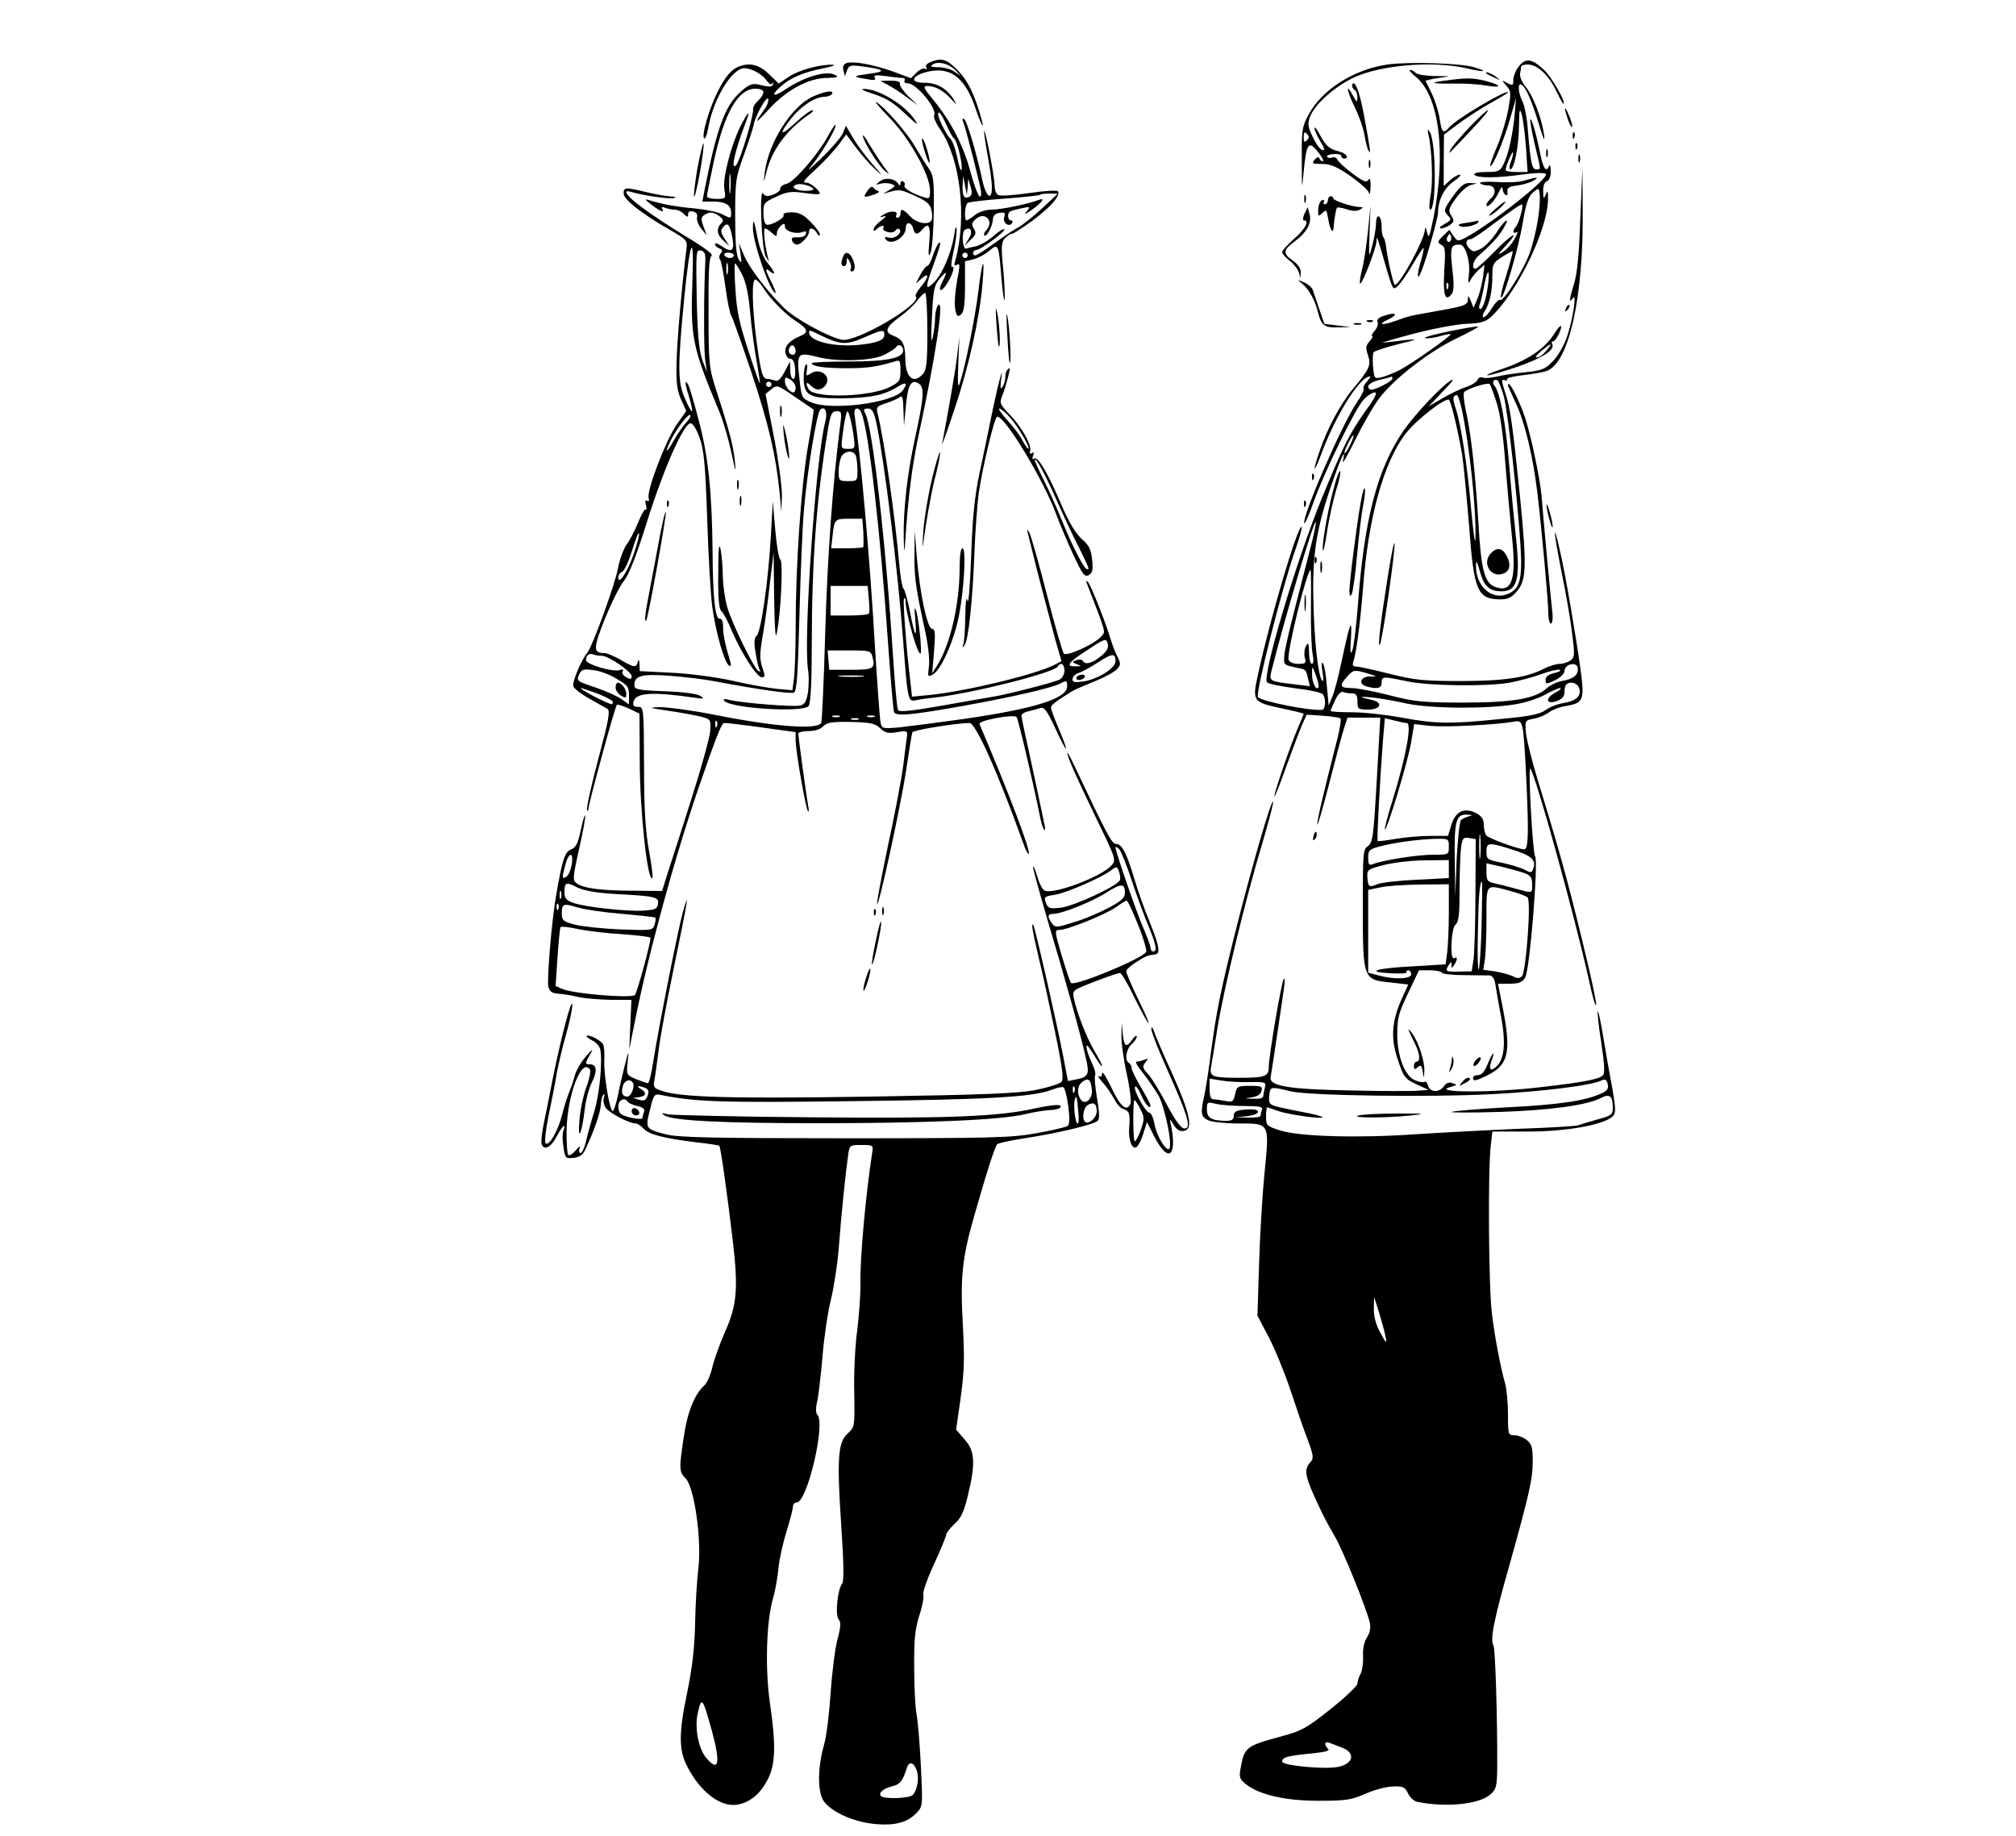 <?xml version="1.0" standalone="no"?>
<!DOCTYPE svg PUBLIC "-//W3C//DTD SVG 20010904//EN"
 "http://www.w3.org/TR/2001/REC-SVG-20010904/DTD/svg10.dtd">
<svg version="1.0" xmlns="http://www.w3.org/2000/svg"
 width="750pt" height="683pt" viewBox="0 0 750 683"
 preserveAspectRatio="xMidYMid meet">

<g transform="translate(0,683) scale(0.1,-0.1)"
fill="#000000" stroke="none">
<path d="M3462 6599 c-14 -5 -20 -13 -16 -20 4 -8 3 -9 -4 -5 -6 4 -21 -3 -32
-14 l-21 -21 -67 25 c-73 26 -149 40 -174 31 -10 -4 -14 -14 -10 -27 l5 -22 8
22 c7 19 13 21 56 15 84 -11 93 -19 29 -27 -65 -9 -67 -11 -13 -20 30 -6 37
-4 31 5 -5 9 4 11 41 6 26 -4 54 -7 62 -7 8 0 11 -4 8 -10 -3 -5 2 -10 12 -10
33 0 112 -97 98 -120 -3 -5 7 -29 23 -52 75 -109 100 -327 56 -487 -6 -18 -4
-22 6 -16 10 6 11 0 6 -30 -14 -71 -17 -119 -11 -143 5 -19 8 -22 20 -12 11 9
15 36 15 105 l0 93 30 7 c17 4 44 18 59 31 36 30 36 29 47 -106 5 -52 9 -86
11 -75 2 11 0 63 -5 115 -8 79 -7 98 6 113 8 9 20 17 26 17 6 0 41 23 78 50
67 50 104 92 94 108 -3 5 -50 2 -105 -6 -56 -8 -108 -12 -116 -8 -9 3 -15 18
-15 38 -1 36 -37 222 -39 198 0 -8 6 -50 14 -93 8 -43 15 -94 15 -114 0 -55
-23 -35 -37 33 -22 101 -56 214 -66 221 -7 4 -8 -1 -3 -13 11 -28 66 -244 66
-260 0 -38 -17 -5 -39 74 -26 99 -72 188 -137 268 -39 47 -42 54 -23 54 28 0
59 -17 88 -49 23 -25 23 -26 9 -1 -25 40 -62 62 -107 62 -66 -1 -47 32 25 44
77 12 128 -33 164 -142 12 -36 24 -63 26 -61 2 2 -8 39 -23 83 -20 56 -40 91
-69 121 -41 43 -60 49 -102 32z m93 -31 l20 -21 -25 17 c-13 9 -40 16 -60 16
-27 0 -31 3 -20 10 20 14 61 3 85 -22z m-34 -203 c11 -24 23 -47 28 -50 12 -7
34 -101 28 -117 -2 -7 -10 14 -16 47 -7 33 -19 65 -27 71 -12 10 -44 74 -44
89 0 17 14 -1 31 -40z m79 -230 l2 30 9 -30 c6 -20 5 -31 -3 -36 -20 -12 -28
0 -27 39 l2 37 7 -35 7 -35 3 30z m277 -80 c-32 -30 -72 -62 -89 -71 -16 -8
-57 -36 -90 -60 -33 -24 -64 -44 -69 -44 -14 0 -11 20 4 20 16 1 110 70 103
77 -3 3 -21 -8 -41 -26 -19 -17 -48 -33 -63 -37 -15 -3 -32 -7 -38 -9 -13 -4
-18 62 -4 70 22 14 31 -7 14 -33 l-16 -27 23 23 c20 18 22 25 12 41 -10 16 -8
22 7 36 35 31 71 -10 38 -43 -6 -6 -9 -14 -6 -18 8 -8 31 35 32 61 1 13 9 21
24 23 20 3 23 0 18 -16 -7 -21 18 -39 29 -22 4 6 1 10 -4 10 -12 0 -15 27 -3
33 4 3 23 8 42 12 33 7 34 7 20 -11 -12 -14 -8 -13 17 4 40 28 54 49 27 38
-39 -15 -140 -36 -175 -36 -21 0 -47 -8 -62 -20 -14 -11 -28 -20 -31 -20 -10
0 -7 58 4 65 6 4 67 11 137 16 70 5 129 12 132 14 2 3 18 5 35 5 l31 -1 -58
-54z m-277 -175 c0 -5 -4 -10 -10 -10 -5 0 -10 5 -10 10 0 6 5 10 10 10 6 0
10 -4 10 -10z"/>
<path d="M5651 6584 c-12 -15 -21 -37 -21 -51 0 -21 -2 -23 -22 -12 -23 12
-23 12 -4 -10 18 -20 18 -26 7 -89 -7 -37 -25 -98 -41 -136 -17 -39 -28 -71
-26 -73 8 -8 51 95 73 172 l23 80 -5 -60 c-7 -77 -24 -152 -42 -187 -12 -25
-19 -28 -64 -28 -31 0 -48 -4 -44 -10 8 -13 84 -13 181 1 42 6 80 7 85 2 14
-15 -204 -187 -302 -239 -25 -12 -28 -12 -42 9 l-15 22 -24 -23 c-21 -21 -21
-24 -6 -33 15 -8 16 -21 11 -98 -5 -89 3 -115 27 -86 9 11 10 35 3 94 -9 81
-6 91 28 91 20 0 39 -59 34 -107 -4 -33 -3 -42 4 -28 5 11 19 29 31 40 l23 20
-6 -47 c-4 -26 -13 -62 -21 -80 l-14 -33 -10 25 c-10 22 -11 23 -11 4 -1 -18
-13 -23 -103 -39 -124 -22 -113 -20 -167 -39 -49 -18 -69 -14 -27 5 38 18 32
29 -9 16 -25 -7 -34 -15 -30 -25 3 -8 -2 -23 -11 -33 -10 -11 -13 -19 -9 -19
4 0 0 -9 -10 -20 -14 -16 -15 -24 -6 -51 13 -37 6 -52 -54 -124 -46 -54 -97
-148 -126 -234 -29 -84 -21 -85 10 -1 49 130 132 266 171 278 11 4 10 -1 -4
-17 -11 -11 -16 -24 -13 -27 3 -4 -8 -27 -25 -51 -56 -82 -209 -435 -195 -450
2 -2 17 31 32 74 40 114 159 358 189 387 14 15 32 26 41 26 10 0 0 -22 -35
-69 -62 -88 -82 -129 -163 -326 -96 -235 -224 -667 -203 -684 7 -6 54 -15 106
-22 52 -6 98 -16 102 -23 12 -18 9 -56 -4 -57 -47 -4 -222 31 -238 47 -11 11
88 400 135 537 19 53 31 97 27 97 -16 0 -117 -343 -161 -545 -23 -105 -22
-107 89 -131 44 -9 80 -18 80 -20 0 -1 -9 -24 -21 -51 -28 -66 -89 -242 -88
-256 0 -7 20 42 43 108 24 66 51 137 60 158 l17 38 60 -4 c33 -2 62 -7 66 -10
3 -3 -2 -34 -10 -69 -59 -231 -77 -310 -76 -325 0 -10 20 59 44 152 24 94 49
187 56 208 l12 37 61 0 61 0 -13 -232 c-12 -210 -15 -233 -33 -246 -18 -12
-19 -26 -19 -210 0 -291 -1 -287 109 -298 l60 -7 -25 -55 c-37 -84 -41 -146
-13 -227 21 -63 26 -69 68 -89 l46 -21 -40 -3 c-22 -2 -137 -2 -255 1 -222 4
-298 16 -293 48 6 35 45 298 50 334 3 22 3 37 -1 33 -8 -7 -56 -288 -56 -329
0 -34 -14 -39 -110 -39 -99 0 -110 4 -105 38 3 15 14 83 25 152 25 149 101
465 165 679 25 84 44 156 41 158 -7 8 -79 -241 -141 -487 -55 -220 -70 -295
-90 -445 -8 -66 -20 -139 -25 -163 -15 -64 -12 -78 15 -90 14 -7 65 -12 113
-12 117 0 115 4 96 -187 -8 -81 -17 -233 -20 -338 l-6 -190 42 -80 c23 -44 59
-132 80 -195 21 -63 49 -146 64 -184 23 -62 24 -72 11 -86 -27 -30 -21 -55 44
-190 12 -25 33 -63 46 -85 28 -45 122 -277 131 -323 4 -19 0 -38 -11 -55 -10
-16 -16 -42 -14 -69 1 -24 -3 -53 -9 -65 -7 -12 -12 -29 -12 -37 0 -8 -45 -51
-99 -94 -89 -71 -108 -82 -183 -102 -133 -36 -139 -40 -153 -121 -6 -31 -3
-39 21 -58 50 -39 145 -61 270 -61 100 0 120 3 171 25 31 14 77 27 102 28 40
2 47 -1 59 -25 7 -16 23 -30 35 -32 107 -22 231 -9 272 28 21 18 24 30 25 96
1 183 -7 446 -14 458 -13 21 1 94 59 297 75 269 87 322 87 389 0 50 -3 63 -22
78 -12 10 -33 18 -46 18 -23 0 -24 2 -24 78 0 42 -5 93 -10 112 -17 60 -39
172 -50 265 -12 95 -15 533 -4 623 l6 52 136 0 c140 0 278 25 311 56 15 14 14
27 -18 199 -5 28 -14 83 -21 123 -7 40 -14 71 -16 69 -2 -2 3 -54 13 -116 12
-81 14 -114 6 -122 -14 -14 -67 -25 -223 -43 -188 -23 -429 -22 -340 1 22 6
22 7 4 13 -13 5 -23 1 -32 -11 -17 -25 -52 -24 -59 1 -3 11 -9 18 -13 15 -5
-3 -20 -1 -34 5 -39 14 -68 88 -68 173 0 60 6 80 41 153 l40 84 40 0 c22 0 42
-4 45 -9 3 -5 41 -9 83 -9 43 -1 85 -1 94 -1 11 -1 19 -12 22 -33 3 -18 12
-74 22 -124 18 -98 11 -158 -20 -184 -21 -18 -27 -8 -16 24 6 14 8 26 6 26 -3
0 -12 -18 -21 -40 -11 -27 -22 -40 -35 -40 -10 0 -19 -4 -19 -10 0 -15 12 -12
61 13 71 38 81 87 50 245 l-18 92 43 0 c34 0 47 5 58 23 17 26 50 435 37 451
-9 11 -27 335 -18 326 19 -19 166 -551 219 -790 12 -58 24 -98 26 -89 2 9 -22
119 -53 245 -54 221 -83 327 -165 594 -21 69 -40 146 -43 172 -4 47 -4 48 29
54 19 3 44 14 57 24 12 9 40 20 61 23 66 11 71 21 57 129 -18 131 -57 360 -77
446 -28 126 -25 73 6 -79 16 -79 34 -182 39 -229 10 -76 9 -86 -6 -97 -9 -7
-27 -13 -40 -13 -13 0 -40 -8 -61 -19 -65 -33 -150 -45 -312 -45 -135 0 -169
4 -261 27 -59 15 -114 27 -124 27 -12 0 -15 5 -10 19 12 39 25 140 36 276 19
257 76 463 157 570 38 51 152 139 163 127 8 -8 35 -123 49 -207 5 -33 16 -149
25 -257 18 -248 31 -278 118 -278 27 0 41 7 61 31 35 41 36 94 11 349 -28 274
-37 335 -55 388 -14 43 -15 52 -3 48 8 -3 12 -2 9 3 -3 4 24 11 59 15 36 4 76
11 90 16 83 32 137 278 133 607 l-1 148 -8 -190 c-4 -130 -12 -206 -23 -240
-18 -58 -20 -76 -5 -55 17 25 -1 -88 -24 -150 -11 -30 -34 -69 -52 -86 -27
-28 -41 -33 -100 -39 -39 -4 -86 -11 -106 -16 -20 -5 -44 -7 -52 -4 -8 4 -17
0 -20 -8 -3 -8 -23 -21 -43 -27 -21 -7 -61 -26 -88 -42 l-51 -30 55 58 c35 36
44 50 25 37 -41 -28 -134 -128 -174 -186 -98 -144 -146 -328 -170 -657 -6 -75
-15 -147 -20 -160 -7 -19 -9 -7 -5 45 4 82 -3 62 -35 -86 -11 -53 -26 -111
-34 -130 l-14 -34 -7 75 c-3 41 -10 78 -15 83 -5 5 -5 -10 -1 -33 4 -23 4 -38
-1 -33 -15 16 -30 147 -33 302 -4 174 12 270 74 446 33 94 48 121 36 70 -4
-16 16 17 44 75 28 57 69 129 91 158 55 73 187 175 288 223 46 22 82 42 80 44
-2 2 -51 -6 -109 -18 -58 -12 -97 -23 -88 -25 9 -2 34 1 54 7 21 6 39 9 41 8
5 -5 -146 -111 -190 -134 -23 -11 -54 -24 -68 -27 -26 -6 -27 -4 -31 40 -2 25
-1 49 2 53 3 5 43 18 90 30 74 18 78 20 31 16 -30 -4 -68 -8 -85 -10 -17 -3
30 11 104 31 74 20 166 37 203 39 55 2 73 7 94 26 99 92 215 333 212 444 0 26
-2 27 -9 10 -7 -17 -9 -15 -9 13 -1 20 5 35 14 38 9 4 15 18 14 38 0 17 -3 25
-6 19 -10 -27 -22 -11 -33 45 -15 74 -32 133 -37 128 -2 -2 5 -43 16 -91 25
-103 24 -95 6 -95 -16 0 -21 24 -31 145 -3 44 -12 92 -20 107 -16 31 -19 72
-4 63 17 -10 38 -59 65 -147 18 -59 23 -70 19 -38 -9 62 -41 145 -69 178 -13
16 -22 37 -20 48 2 10 4 22 4 27 1 4 12 7 25 7 35 0 78 -40 106 -99 13 -28 25
-49 27 -47 8 8 -46 102 -74 127 -44 41 -67 44 -92 13z m26 -301 l6 -93 -41 0
c-23 0 -42 3 -41 8 1 16 28 76 28 65 1 -6 -3 -23 -9 -37 -5 -14 -6 -26 -1 -26
14 0 31 84 32 162 1 60 2 68 10 43 5 -16 12 -72 16 -122z m44 -273 c-6 -38
-20 -94 -31 -124 -25 -66 -97 -179 -109 -172 -5 3 -18 -10 -30 -29 -11 -19
-25 -35 -31 -35 -6 0 -5 9 4 23 18 28 28 75 28 133 0 41 3 47 36 68 21 13 38
23 40 21 1 -1 -9 -39 -23 -85 -15 -45 -24 -84 -21 -87 9 -9 65 182 81 278 12
72 21 98 38 113 22 18 22 18 25 -8 2 -15 -1 -58 -7 -96z m-63 23 c-5 -21 -14
-42 -19 -47 -13 -14 -11 -28 3 -20 7 4 3 -7 -8 -26 -10 -18 -30 -40 -44 -48
-20 -13 -18 -9 9 21 61 65 27 49 -38 -18 -35 -36 -67 -65 -72 -65 -16 0 -9 30
11 48 43 37 76 72 93 102 29 48 5 34 -26 -16 -16 -24 -42 -51 -57 -59 -26 -13
-30 -13 -44 1 -16 16 -13 34 5 34 5 0 35 19 66 43 91 67 117 86 125 86 3 1 2
-16 -4 -36z m-262 -100 c-10 -10 -19 5 -10 18 6 11 8 11 12 0 2 -7 1 -15 -2
-18z m134 -198 c-6 -30 -16 -55 -22 -55 -6 0 -7 8 -3 18 4 9 12 44 18 77 7 34
13 50 15 37 2 -12 -2 -47 -8 -77z m-143 23 c-3 -8 -6 -5 -6 6 -1 11 2 17 5 13
3 -3 4 -12 1 -19z m-207 -337 c0 -9 -61 -41 -79 -41 -6 0 -11 6 -11 13 0 7 19
18 43 24 23 5 43 11 45 12 1 0 2 -3 2 -8z m414 -64 c15 -53 51 -375 63 -563 7
-119 -3 -156 -48 -174 -60 -25 -120 30 -118 107 0 21 4 15 14 -21 15 -57 35
-76 81 -76 57 0 70 43 55 187 -6 54 -18 179 -26 278 -14 167 -34 275 -56 301
-10 12 -1 26 12 19 4 -3 15 -29 23 -58z m-25 -29 c13 -43 24 -124 31 -220 7
-84 17 -200 23 -258 20 -174 4 -227 -60 -204 -40 14 -53 62 -63 239 -12 195
-28 334 -46 414 -8 36 -11 68 -7 72 14 14 88 37 95 30 3 -3 15 -36 27 -73z
m-131 -20 c29 -136 54 -369 51 -482 -1 -28 -7 16 -15 99 -14 165 -39 330 -59
387 -12 35 -10 48 5 48 4 0 12 -24 18 -52z m-415 -133 c-9 -19 -18 -33 -21
-31 -4 5 26 66 33 66 3 0 -3 -16 -12 -35z m-147 -380 c-13 -50 -39 -153 -59
-230 -20 -77 -38 -155 -39 -174 -3 -33 -1 -35 36 -43 47 -10 43 -6 52 -42 l7
-29 -59 7 c-92 11 -93 12 -84 49 44 178 158 563 165 555 2 -2 -6 -44 -19 -93z
m1 -222 c-1 -76 2 -155 6 -175 5 -25 4 -38 -3 -38 -5 0 -10 19 -10 43 -1 34
-3 39 -11 24 -6 -10 -8 -29 -5 -43 6 -21 3 -24 -24 -24 -18 0 -33 6 -36 15 -9
21 68 335 82 335 1 0 2 -62 1 -137z m993 -232 c0 -24 -17 -37 -60 -45 -19 -3
-44 -16 -56 -27 -41 -38 -125 -53 -309 -53 -153 0 -181 3 -275 27 -58 15 -122
27 -142 27 -44 0 -47 9 -15 44 23 24 24 25 73 11 34 -10 40 -14 17 -12 -38 4
-55 -27 -19 -37 40 -11 56 -7 56 14 0 24 5 24 95 5 82 -17 294 -20 381 -5 32
6 85 20 116 31 31 12 63 19 70 17 7 -3 -2 -8 -19 -12 -22 -5 -33 -13 -33 -26
0 -16 2 -17 35 -1 19 9 34 24 35 33 0 29 50 39 50 9z m-966 -70 c-9 -10 -24
23 -23 54 0 29 1 29 15 -9 8 -22 12 -42 8 -45z m971 -2 c9 -28 -11 -47 -59
-55 -22 -3 -51 -15 -66 -26 -21 -15 -58 -23 -166 -33 -186 -19 -241 -19 -369
5 -60 11 -144 20 -187 20 -43 0 -78 2 -78 5 0 2 8 20 17 40 11 23 22 34 31 30
7 -3 22 -5 33 -5 14 0 19 -7 19 -30 0 -28 2 -30 40 -30 47 0 57 26 13 36 -50
11 -49 14 2 9 28 -3 86 -13 130 -23 93 -19 303 -20 405 -2 36 6 85 22 109 36
24 13 49 24 55 24 6 -1 -1 -8 -16 -16 -40 -21 -38 -46 2 -33 21 8 30 17 30 33
0 13 3 26 7 29 14 14 42 6 48 -14z m-642 -129 c21 0 -2 -125 -54 -293 -17 -54
-29 -100 -27 -103 7 -7 87 256 98 326 l11 66 62 -7 c56 -5 242 4 309 16 35 6
35 8 47 -231 8 -181 7 -244 -8 -244 -23 0 -136 42 -142 52 -5 7 -9 25 -9 40 0
20 -8 32 -29 43 -44 22 -77 6 -92 -45 l-12 -40 -65 0 c-36 0 -94 -5 -129 -11
-35 -6 -66 -10 -68 -8 -3 4 8 220 20 375 l7 82 36 -9 c20 -5 40 -9 45 -9z
m232 -347 c-11 -3 -24 -9 -30 -14 -5 -6 -12 -72 -16 -147 l-5 -137 -2 133 c-2
148 4 173 46 171 21 -1 22 -2 7 -6z m42 -150 c-2 -21 -4 -4 -4 37 0 41 2 58 4
38 2 -21 2 -55 0 -75z m-18 -137 c0 -110 -4 -221 -7 -245 l-7 -45 -47 -1 c-51
-1 -53 1 -38 25 9 13 10 13 10 0 0 -13 1 -13 10 0 13 20 13 33 0 25 -17 -11
-12 111 5 125 12 10 15 38 15 134 0 66 3 137 6 157 5 31 9 35 30 31 l24 -4 -1
-202z m-99 174 c0 -30 0 -30 -59 -30 -56 0 -186 -20 -223 -35 -15 -6 -18 -2
-18 24 0 27 4 31 40 41 55 15 145 27 208 29 51 1 52 1 52 -29z m233 -10 c72
-22 92 -39 82 -69 -6 -19 -9 -20 -33 -7 -15 8 -53 19 -84 26 -55 11 -58 13
-58 41 0 35 7 36 93 9z m-233 -74 l0 -33 -117 -6 c-65 -3 -131 -10 -147 -16
-34 -14 -36 -12 -39 25 -2 28 1 30 63 46 36 9 104 17 153 17 l87 1 0 -34z
m283 -15 c21 -8 27 -17 27 -41 0 -35 3 -34 -63 -16 -29 8 -64 17 -79 20 -24 5
-28 11 -28 40 l0 34 58 -13 c31 -8 69 -18 85 -24z m-161 -188 c-2 -87 -7 -163
-11 -170 -3 -7 -5 54 -3 135 2 132 7 192 15 192 2 0 1 -71 -1 -157z m-122 43
c0 -57 -3 -124 -6 -149 l-6 -45 -117 -7 c-141 -7 -186 -21 -89 -26 36 -2 64
-1 61 4 -2 4 1 7 6 7 6 0 11 -7 11 -15 0 -18 -65 -20 -122 -4 l-38 10 0 154 0
154 43 9 c23 6 90 10 150 11 l107 1 0 -104z m229 79 c30 -8 59 -19 64 -24 14
-14 -6 -278 -21 -293 -9 -9 -18 -9 -34 0 -13 6 -43 14 -67 18 l-43 6 6 37 c3
20 6 89 6 154 0 133 -5 127 89 102z m-972 -711 c59 1 64 0 59 -19 -3 -11 -6
-26 -6 -32 0 -9 -13 -12 -37 -11 -36 1 -36 1 -7 5 21 3 34 11 37 24 5 17 0 19
-43 19 -46 0 -49 -2 -55 -31 -6 -28 -10 -31 -37 -25 -17 3 -37 6 -44 6 -10 0
-14 13 -14 39 l0 38 42 -7 c23 -4 70 -7 105 -6z m1309 -43 c-61 -27 -154 -41
-351 -51 -109 -6 -202 -14 -205 -17 -3 -3 78 -3 180 0 186 6 325 25 376 52 33
17 44 7 44 -37 0 -25 -5 -29 -57 -43 -32 -9 -65 -19 -73 -22 -8 -3 -109 -9
-225 -13 -115 -5 -286 -14 -378 -20 -211 -15 -433 -9 -504 14 -50 16 -53 18
-53 51 0 19 2 35 4 35 2 0 21 -6 42 -14 42 -14 173 -32 163 -22 -3 3 -32 11
-65 17 -32 6 -76 15 -97 20 -35 9 -38 13 -35 42 3 35 4 35 78 17 68 -17 519
-23 750 -11 192 10 376 33 410 52 11 5 17 2 21 -14 4 -18 -1 -25 -25 -36z
m-1328 -46 c57 0 71 -3 67 -13 -3 -8 -5 -18 -5 -23 0 -5 -21 -8 -47 -7 l-48 1
43 4 c24 3 42 9 42 16 0 8 -15 11 -45 9 -36 -3 -45 -8 -45 -23 0 -14 -7 -19
-27 -19 -56 0 -73 10 -73 42 0 28 1 29 33 21 17 -4 65 -8 105 -8z m527 -860
c5 -26 2 -24 -19 15 -17 30 -25 60 -25 90 l1 45 19 -60 c10 -33 21 -73 24 -90z
m-163 -1527 c52 -19 44 -60 -14 -72 -52 -10 -208 5 -208 20 0 16 18 21 108 30
52 5 70 10 63 17 -17 17 -13 30 7 22 9 -4 29 -11 44 -17z"/>
<path d="M5546 4771 c-34 -37 1 -93 47 -75 23 8 29 33 14 62 -16 34 -38 38
-61 13z"/>
<path d="M4853 4585 c0 -27 2 -38 4 -22 2 15 2 37 0 50 -2 12 -4 0 -4 -28z"/>
<path d="M5055 2680 c-40 -10 106 -10 195 0 58 6 52 7 -50 7 -63 0 -128 -3
-145 -7z"/>
<path d="M5162 6590 c-125 -18 -244 -93 -294 -187 -24 -44 -26 -58 -25 -168 0
-114 0 -116 7 -44 10 106 18 118 53 74 15 -19 24 -35 18 -35 -5 0 -11 5 -13
11 -2 7 -9 5 -17 -5 -12 -14 -9 -16 27 -16 32 0 55 -10 106 -45 35 -25 67 -53
69 -63 3 -9 5 1 6 23 0 27 -2 35 -8 26 -7 -11 -19 -7 -59 23 -27 20 -52 43
-56 51 -3 8 -12 12 -20 9 -8 -3 -16 -2 -19 3 -3 4 8 9 24 10 16 1 29 -2 29 -7
0 -6 5 -10 10 -10 22 0 8 20 -17 26 -37 9 -51 21 -73 63 -11 20 -19 31 -20 24
0 -6 10 -29 22 -49 16 -26 18 -36 7 -32 -8 2 -24 24 -35 48 -18 36 -20 49 -11
74 16 45 86 109 158 145 100 49 298 66 424 37 68 -16 86 -13 28 4 -49 15 -240
21 -321 10z m-300 -282 c-9 -9 -12 -7 -12 12 0 19 3 21 12 12 9 -9 9 -15 0
-24z"/>
<path d="M2750 6583 c-29 -11 -52 -38 -80 -94 -32 -63 -62 -167 -50 -174 4 -2
10 13 14 35 16 99 78 210 126 225 23 7 74 -17 93 -46 9 -12 17 -16 20 -9 3 6
4 5 3 -2 -3 -13 -11 -13 -57 -2 -20 4 -34 -1 -62 -26 -59 -51 -89 -132 -135
-362 l-9 -48 41 0 c45 0 66 -13 66 -42 0 -22 0 -22 -36 -4 -16 8 -63 17 -104
21 -67 6 -116 15 -168 31 -13 4 -13 2 3 -11 32 -26 59 -40 50 -24 -6 9 -3 11
9 6 10 -4 26 -7 36 -7 10 0 26 -7 34 -16 14 -13 16 -13 16 -1 0 10 7 13 19 10
12 -3 17 -11 14 -22 -2 -9 5 -28 16 -42 l20 -24 -12 33 c-10 27 -9 34 3 42 21
13 33 12 56 -4 15 -12 17 -17 7 -27 -19 -19 -16 -44 9 -65 l21 -19 -18 28
c-14 22 -15 30 -5 42 17 21 26 9 35 -42 8 -48 -3 -55 -43 -27 -12 8 -22 11
-22 6 0 -6 7 -13 16 -16 12 -5 13 -10 5 -19 -6 -8 -7 -18 -2 -23 4 -5 13 -52
20 -104 7 -52 17 -100 22 -106 4 -5 37 -98 73 -205 65 -195 92 -310 106 -449
l7 -75 2 62 c0 33 -13 132 -30 219 l-31 158 22 18 c20 17 23 16 88 -29 37 -25
68 -46 69 -47 1 -1 -8 -65 -22 -142 -25 -150 -45 -436 -45 -670 0 -78 -3 -162
-6 -187 l-6 -45 -57 5 c-31 3 -105 16 -165 30 -63 14 -161 27 -228 30 l-118 6
-1 26 c-1 17 -3 20 -6 9 -6 -23 -13 -23 -64 7 -24 14 -51 25 -59 25 -44 1 -44
15 0 127 24 59 56 124 72 143 19 24 47 96 87 225 62 196 135 360 160 360 9 0
23 -23 34 -55 16 -45 21 -98 28 -301 4 -136 13 -284 19 -329 13 -93 45 -206
62 -216 8 -5 9 0 4 17 -18 60 -26 96 -26 127 0 20 -5 31 -12 30 -17 -4 -26 75
-27 247 -2 222 -16 358 -51 489 -17 66 -35 127 -40 135 -14 23 -12 3 5 -51 8
-27 12 -48 9 -48 -3 0 -15 21 -26 48 -27 58 -27 119 -3 368 22 224 38 260 31
69 -8 -210 0 -248 99 -484 15 -35 35 -104 46 -155 15 -73 18 -80 13 -33 -6 58
-18 107 -70 267 -26 81 -28 95 -28 288 -1 149 2 205 11 210 8 5 -25 30 -90 69
-56 34 -130 82 -164 108 -61 44 -81 72 -45 61 47 -14 141 -27 158 -23 13 3 9
5 -11 6 -16 1 -57 8 -90 16 -78 19 -85 19 -85 -5 0 -22 68 -76 172 -135 62
-36 66 -40 62 -69 -17 -136 -36 -349 -37 -427 -2 -73 2 -103 17 -136 l19 -42
-37 -53 c-40 -59 -110 -242 -103 -270 3 -11 1 -15 -6 -11 -6 4 -8 -2 -4 -16 3
-13 3 -20 -1 -17 -3 4 -16 -18 -28 -48 -12 -29 -31 -67 -43 -82 -11 -16 -26
-56 -32 -89 -12 -62 -94 -289 -115 -315 -25 -32 -56 -109 -51 -124 3 -8 30
-29 59 -45 29 -16 59 -34 67 -38 12 -7 6 -40 -33 -186 -26 -98 -45 -183 -42
-190 2 -7 5 -5 5 4 1 20 99 381 106 387 2 2 22 -4 44 -14 l40 -19 1 -175 c0
-184 29 -454 47 -437 3 3 -3 50 -13 104 -13 73 -18 152 -18 315 -1 216 -1 218
-23 218 -16 0 -20 5 -16 20 9 33 70 37 228 14 35 -5 37 -4 20 7 -12 8 -67 15
-132 17 -99 4 -113 7 -113 22 0 36 25 43 128 36 53 -4 131 -13 172 -21 164
-31 279 -47 293 -42 11 4 15 58 21 284 4 153 11 332 17 398 12 140 47 356 60
370 18 18 29 -9 19 -45 -35 -132 -82 -807 -64 -922 4 -20 3 -58 0 -83 -6 -35
-12 -46 -29 -50 -23 -6 -215 9 -264 21 -19 5 -25 3 -18 -4 27 -28 293 -44 313
-19 8 9 12 87 12 228 0 315 18 550 61 807 9 52 14 62 31 62 19 0 20 -4 14 -50
-27 -202 -48 -494 -56 -773 -5 -181 -12 -332 -15 -337 -16 -26 -174 -14 -399
31 -82 16 -172 28 -200 28 -46 -1 -43 -3 34 -14 47 -7 101 -17 120 -22 34 -9
35 -11 32 -54 -2 -24 -33 -136 -69 -249 -36 -113 -75 -236 -88 -275 l-22 -70
-104 1 c-120 0 -189 9 -213 27 -16 12 -16 20 9 131 15 65 24 120 22 122 -2 3
-10 -23 -17 -57 -10 -47 -18 -63 -35 -69 -23 -9 -32 -33 -55 -165 -17 -93 -36
-319 -30 -346 5 -18 13 -24 35 -26 17 -1 50 -6 75 -12 25 -6 80 -10 122 -11
l77 0 -4 -92 -4 -93 19 95 c49 250 148 614 240 882 62 180 83 234 93 238 4 1
66 -6 137 -16 l130 -18 0 -31 c0 -40 38 -256 46 -264 3 -3 4 8 0 24 -6 34 -36
251 -36 265 0 6 17 10 38 10 24 0 45 7 55 18 13 14 31 17 102 16 73 -2 90 -5
109 -23 19 -18 30 -21 63 -15 38 6 40 5 37 -17 -2 -13 -8 -62 -14 -109 -6 -47
-31 -179 -56 -294 -24 -115 -43 -214 -41 -219 5 -17 87 359 108 497 11 72 21
136 23 141 3 9 167 35 213 35 23 0 106 -186 200 -448 8 -24 17 -41 20 -39 9 9
-74 227 -183 483 -6 13 126 38 138 26 6 -6 63 -249 88 -375 4 -21 11 -41 15
-45 3 -4 4 4 1 18 -3 14 -12 59 -21 100 -8 41 -27 125 -40 187 -14 61 -25 116
-25 121 0 5 12 13 28 16 15 4 35 9 44 12 13 4 25 -13 54 -76 45 -98 55 -101
14 -4 -16 38 -30 74 -30 81 0 10 18 24 80 62 8 5 45 21 82 36 36 14 74 35 83
45 15 16 15 21 2 47 -8 15 -20 46 -26 68 -21 67 -73 199 -84 210 -7 7 -7 3 -2
-10 72 -186 69 -174 51 -194 -25 -28 -127 -74 -138 -63 -5 5 -34 105 -64 222
-30 117 -59 220 -65 229 -8 14 -9 13 -5 -4 3 -11 21 -83 40 -160 20 -77 47
-179 60 -228 l25 -87 -27 -14 c-71 -36 -327 -98 -465 -112 l-64 -6 -6 53 c-17
143 -28 300 -24 311 3 7 6 1 6 -13 1 -33 34 -159 49 -184 9 -16 10 -5 6 50 -4
39 -10 84 -15 100 -7 22 -8 15 -4 -29 7 -80 -2 -67 -20 30 -9 43 -19 81 -24
84 -4 3 -11 41 -15 85 -16 183 -57 471 -81 566 -6 24 -3 28 32 39 21 7 44 17
51 23 9 7 12 -4 13 -49 l2 -59 7 73 c7 80 20 103 48 85 22 -14 19 -52 -13
-199 -29 -131 -45 -271 -43 -374 1 -54 3 -61 5 -25 11 174 26 293 52 413 61
283 93 491 73 478 -7 -4 -12 -24 -13 -44 0 -20 -4 -55 -9 -77 -6 -27 -7 -2 -3
75 5 102 8 118 29 143 28 33 30 28 9 -13 -18 -35 -4 -40 17 -7 20 29 33 71 20
64 -5 -4 -3 19 4 51 8 31 13 71 13 87 -1 19 -5 10 -10 -24 -11 -64 -42 -137
-71 -168 -34 -36 -37 -27 -13 40 33 91 39 114 27 102 -5 -5 -15 -27 -22 -47
-6 -21 -16 -38 -21 -38 -4 0 -16 -15 -25 -32 l-17 -33 22 19 c29 26 27 4 -4
-32 -13 -16 -22 -32 -18 -35 26 -27 -224 -173 -276 -161 -56 13 -176 80 -215
119 -65 65 -130 150 -149 197 l-18 43 6 -40 c5 -35 4 -37 -7 -20 -9 14 -13 65
-13 160 0 133 2 145 33 230 18 50 34 99 36 111 6 34 49 110 54 96 2 -8 -4 -26
-15 -40 -40 -56 -34 -55 17 1 65 72 149 117 217 117 38 1 44 3 30 11 -31 18
-114 -6 -184 -53 -46 -31 -58 -25 -20 9 35 32 84 54 156 68 36 7 54 14 39 14
-48 2 -127 -20 -164 -45 l-37 -25 -36 35 c-36 35 -70 44 -111 29z m90 -96 c0
-8 -9 -22 -20 -32 -11 -10 -19 -23 -18 -29 3 -23 -48 -193 -63 -210 -22 -24
-6 49 31 147 24 61 17 60 -15 -2 -36 -73 -68 -196 -60 -237 6 -33 5 -34 -30
-34 -19 0 -35 4 -35 10 0 5 11 61 24 122 39 185 91 278 156 278 18 0 30 -5 30
-13z m-123 -369 c-2 -18 -4 -6 -4 27 0 33 2 48 4 33 2 -15 2 -42 0 -60z m-93
-258 c-6 -121 -6 -323 -1 -365 l7 -50 -17 45 c-12 34 -18 91 -21 228 -3 174
-3 184 15 180 14 -3 18 -12 17 -38z m106 20 c0 -5 -6 -10 -14 -10 -8 0 -18 5
-21 10 -3 6 3 10 14 10 12 0 21 -4 21 -10z m-23 -67 c-3 -10 -5 -2 -5 17 0 19
2 27 5 18 2 -10 2 -26 0 -35z m54 -5 c14 -28 24 -73 30 -143 5 -56 16 -137 24
-180 8 -43 13 -80 12 -81 -2 -2 -21 54 -44 124 -32 98 -43 149 -47 225 -4 53
-4 97 -1 97 2 0 14 -19 26 -42z m76 -45 c26 -43 84 -103 126 -129 43 -28 46
-41 15 -54 -41 -17 -60 -38 -56 -62 2 -13 10 -23 18 -23 10 0 16 -12 18 -37 2
-22 -1 -38 -7 -38 -6 0 -11 15 -11 33 l-1 32 -20 -38 c-14 -27 -25 -37 -35
-33 -9 3 -22 6 -29 6 -18 0 -24 20 -41 144 -16 127 -18 226 -4 226 5 0 17 -12
27 -27z m613 -165 c0 -118 -3 -145 -17 -160 -35 -39 -65 -12 -65 59 -1 53 -10
71 -45 84 -34 13 -28 32 22 68 25 18 55 46 67 62 12 16 25 29 30 29 4 0 8 -64
8 -142z m-392 -18 c69 -33 92 -34 156 -6 68 30 76 31 76 11 0 -21 -27 -31 -94
-38 -94 -9 -185 13 -186 46 0 10 1 10 48 -13z m-98 -56 c0 -14 -12 -19 -23 -8
-9 9 4 35 14 28 5 -3 9 -12 9 -20z m400 2 c0 -29 -62 -41 -203 -41 -75 0 -137
-3 -137 -6 0 -12 45 -19 130 -19 77 0 111 5 178 25 20 7 22 4 22 -34 0 -37 -3
-42 -40 -61 -72 -37 -279 -43 -301 -9 -14 23 -10 32 7 15 19 -20 38 -20 54 -1
26 32 -16 69 -53 46 -18 -12 -19 -11 -15 13 3 14 1 23 -3 20 -5 -3 -9 -24 -9
-48 0 -68 19 -78 138 -78 108 1 159 11 210 42 33 21 41 16 20 -13 -35 -46
-264 -76 -340 -44 -35 15 -36 17 -43 80 -12 106 -10 108 70 88 71 -18 201 -14
245 9 21 11 42 24 45 30 8 13 25 3 25 -14z m-400 -138 c0 -10 -4 -18 -8 -18
-14 0 -32 23 -32 42 0 16 3 16 20 6 11 -7 20 -21 20 -30z m-90 12 c0 -5 -4
-10 -10 -10 -5 0 -10 5 -10 10 0 6 5 10 10 10 6 0 10 -4 10 -10z m335 -107
c28 -74 70 -436 100 -873 9 -124 18 -231 21 -239 6 -17 63 -12 259 23 189 34
324 66 358 82 26 14 27 13 27 -10 0 -45 -121 -83 -385 -121 -93 -13 -200 -27
-237 -31 -65 -6 -67 -5 -72 17 -3 13 -12 141 -21 284 -19 331 -53 709 -76 863
-4 27 16 30 26 5z m55 -35 c29 -135 80 -545 100 -813 16 -213 18 -226 44 -221
11 3 46 8 76 11 140 16 441 92 455 115 11 18 25 10 25 -15 0 -13 -8 -28 -17
-33 -21 -11 -201 -57 -253 -65 -19 -3 -104 -18 -189 -33 -109 -19 -155 -24
-160 -16 -4 6 -12 98 -19 204 -27 424 -76 849 -103 900 -8 14 -6 18 10 18 15
0 22 -11 31 -52z m-85 -45 c7 -53 7 -53 -20 -53 -27 0 -27 1 -20 53 3 28 9 61
12 72 6 20 6 20 13 0 4 -11 11 -44 15 -72z m-623 44 c-11 -12 -32 -42 -46 -67
-28 -50 -35 -48 -10 3 23 45 65 99 72 93 3 -4 -4 -16 -16 -29z m632 -123 c3
-9 6 -33 6 -55 0 -38 -1 -39 -35 -39 -33 0 -35 2 -35 36 0 19 5 44 10 55 13
23 46 25 54 3z m28 -285 c1 -28 1 -53 -1 -55 -2 -2 -30 -4 -62 -4 l-57 0 5 43
c7 66 8 67 62 67 l49 0 4 -51z m-852 -73 c-22 -68 -59 -126 -60 -95 0 9 7 19
15 22 8 4 24 38 36 77 12 39 23 69 26 66 3 -3 -5 -34 -17 -70z m872 -173 c3
-27 3 -51 1 -55 -2 -5 -35 -8 -74 -8 l-69 0 0 55 0 55 69 0 69 0 4 -47z m869
-210 c-33 -29 -62 -38 -71 -24 -4 7 -15 9 -25 5 -18 -7 -18 -8 1 -15 18 -7 18
-8 -2 -8 -42 -2 -32 13 39 59 68 45 72 46 78 26 4 -15 -2 -27 -20 -43z m-855
-8 c11 -43 3 -47 -81 -47 l-80 0 -3 36 -3 36 80 0 c77 0 81 -1 87 -25z m-1007
5 c25 0 111 -59 111 -76 0 -12 -4 -12 -20 -4 -11 6 -17 16 -14 22 5 8 1 9 -10
5 -24 -9 -126 21 -126 37 0 18 12 27 28 21 7 -3 21 -5 31 -5z m1911 -20 c0
-26 -64 -66 -117 -75 -35 -5 -43 -4 -43 8 0 9 10 19 22 23 12 3 44 21 72 39
54 35 66 36 66 5z m-1857 -65 c42 -24 47 -31 47 -62 l0 -34 -28 20 c-16 11
-60 31 -99 44 -66 22 -69 24 -59 46 9 20 16 23 51 18 23 -2 63 -16 88 -32z
m915 8 c-21 -2 -57 -2 -80 0 -24 2 -7 4 37 4 44 0 63 -2 43 -4z m-984 -64 c31
-12 56 -26 56 -30 0 -5 -2 -9 -4 -9 -14 0 -127 59 -114 60 3 0 31 -10 62 -21z
m899 -86 c-7 -2 -19 -2 -25 0 -7 3 -2 5 12 5 14 0 19 -2 13 -5z m130 0 c-7 -2
-19 -2 -25 0 -7 3 -2 5 12 5 14 0 19 -2 13 -5z m-60 -10 c-7 -2 -19 -2 -25 0
-7 3 -2 5 12 5 14 0 19 -2 13 -5z m-526 -25 c-3 -8 -6 -5 -6 6 -1 11 2 17 5
13 3 -3 4 -12 1 -19z m-540 -515 c-4 -20 -12 -40 -19 -44 -18 -11 -18 -8 -6
39 13 52 33 57 25 5z m159 -109 c152 -8 166 -11 162 -37 -3 -19 -10 -22 -53
-25 -60 -4 -219 13 -263 29 -25 9 -32 17 -32 38 0 39 5 41 48 19 26 -12 70
-20 138 -24z m-199 -16 c-3 -7 -5 -2 -5 12 0 14 2 19 5 13 2 -7 2 -19 0 -25z
m-10 -40 c-3 -8 -6 -5 -6 6 -1 11 2 17 5 13 3 -3 4 -12 1 -19z m237 -18 c66
-6 121 -12 124 -14 2 -3 1 -14 -3 -27 -7 -21 -10 -21 -129 -17 -66 3 -142 11
-168 18 -42 11 -48 16 -48 40 0 38 5 40 58 24 26 -8 101 -19 166 -24z m4 -76
c56 -4 102 -10 102 -13 0 -23 -50 -205 -58 -213 -13 -13 -221 4 -266 21 l-29
12 7 106 c4 58 9 109 11 113 2 4 32 1 67 -7 35 -7 109 -16 166 -19z"/>
<path d="M4005 4310 c-3 -5 1 -10 9 -10 8 0 18 5 21 10 3 6 -1 10 -9 10 -8 0
-18 -4 -21 -10z"/>
<path d="M2290 4272 c0 -9 9 -23 20 -30 17 -10 20 -10 20 6 0 19 -18 42 -32
42 -4 0 -8 -8 -8 -18z"/>
<path d="M5266 6545 c88 -69 115 -284 67 -525 -15 -72 -18 -80 -24 -55 -4 19
-7 23 -8 10 -3 -39 -93 -205 -112 -205 -5 0 -29 104 -33 147 -2 13 -6 26 -9
30 -4 3 -7 21 -7 39 0 44 -20 55 -21 12 0 -18 -7 -55 -14 -83 -13 -49 -13 -48
-10 50 l4 100 -10 -95 c-5 -52 -15 -118 -23 -147 -7 -29 -9 -50 -5 -48 11 7
59 132 60 158 1 23 0 26 41 -116 19 -63 21 -67 37 -52 10 8 35 44 56 80 21 36
39 64 41 62 2 -1 -3 -25 -11 -52 -16 -53 -12 -75 5 -29 19 48 60 195 60 213 0
47 23 92 58 116 20 14 30 25 22 25 -7 0 -24 -10 -36 -21 l-23 -21 0 95 1 96
53 40 c30 22 83 57 119 77 36 20 66 38 66 40 0 15 -195 -100 -220 -131 -20
-24 -27 -18 -34 33 -4 26 -17 68 -30 95 l-23 47 21 5 c11 3 37 6 56 9 19 2 4
3 -33 3 -38 0 -73 5 -79 11 -7 7 -17 12 -22 12 -6 0 3 -11 20 -25z"/>
<path d="M5531 6556 c2 -2 15 -9 29 -15 24 -11 24 -11 6 3 -16 13 -49 24 -35
12z"/>
<path d="M5375 6530 c-61 -8 -50 -12 35 -11 36 1 88 -2 117 -7 63 -11 62 1 -1
17 -48 12 -71 12 -151 1z"/>
<path d="M3305 6513 c17 -9 48 -29 70 -46 l40 -29 -36 34 c-19 19 -33 40 -31
46 2 8 -10 12 -35 12 l-38 -1 30 -16z"/>
<path d="M5030 6511 c0 -6 5 -13 10 -16 6 -3 10 -16 10 -28 -1 -20 -2 -19 -16
6 -29 54 -24 20 5 -40 17 -34 33 -80 37 -104 4 -24 10 -51 15 -59 10 -17 8 -4
-16 128 -14 76 -29 122 -40 122 -3 0 -5 -4 -5 -9z"/>
<path d="M3236 6485 c62 -20 84 -33 138 -84 39 -37 45 -40 28 -15 -39 57 -139
116 -191 113 -9 -1 3 -7 25 -14z"/>
<path d="M3025 6471 c-81 -36 -166 -172 -180 -283 -5 -42 -5 -42 8 8 21 80 77
154 157 208 13 9 19 16 12 16 -7 0 -35 -21 -62 -46 -58 -54 -65 -46 -16 16 37
46 87 79 123 80 12 0 25 5 28 10 10 16 -26 11 -70 -9z"/>
<path d="M3310 6391 c74 -76 150 -213 150 -269 0 -30 -2 -33 -22 -26 -42 12
-79 35 -73 44 3 5 1 11 -5 15 -5 3 -10 0 -10 -7 0 -9 -3 -10 -8 -2 -13 20 -47
25 -68 10 -18 -15 -18 -15 3 -9 13 3 31 2 40 -2 16 -6 15 -8 -7 -21 l-25 -15
25 7 c37 10 40 10 97 -16 40 -18 54 -30 58 -52 4 -15 4 -32 0 -38 -11 -19 -56
-10 -79 15 -27 29 -36 31 -36 10 0 -8 -5 -15 -11 -15 -5 0 -8 4 -5 9 10 16
-20 19 -45 4 -18 -11 -19 -13 -4 -9 15 5 13 1 -7 -15 -16 -11 -28 -26 -28 -32
0 -8 4 -7 12 1 14 14 32 16 24 3 -3 -5 4 -11 16 -14 12 -4 26 -1 30 6 4 6 10
8 14 4 13 -12 -18 -38 -39 -31 -13 4 -17 2 -13 -5 18 -28 76 4 76 42 0 24 21
21 27 -3 6 -24 16 -25 33 -5 25 30 33 16 27 -47 -4 -49 -3 -57 5 -38 6 14 11
84 12 155 1 118 -1 133 -20 160 -12 17 -34 53 -50 80 -28 50 -115 149 -144
165 -9 5 14 -22 50 -59z"/>
<path d="M5822 6425 c0 -5 6 -26 13 -45 7 -19 14 -28 14 -20 0 8 -6 29 -14 45
-7 17 -13 26 -13 20z"/>
<path d="M5468 6358 c-32 -34 -64 -71 -70 -82 -12 -24 -19 -30 82 77 35 37 60
67 55 67 -4 0 -34 -28 -67 -62z"/>
<path d="M3081 6325 c-36 -67 -126 -172 -155 -179 -14 -3 -25 -12 -23 -18 1
-6 -11 -16 -26 -22 -22 -8 -30 -7 -38 4 -15 23 -6 -210 10 -235 l12 -20 -5 20
c-12 50 -17 105 -10 105 4 0 16 -7 26 -17 16 -14 18 -14 18 -1 0 9 7 21 15 28
12 10 15 10 15 -3 0 -17 40 -30 66 -20 12 4 15 2 12 -8 -3 -8 -16 -13 -31 -12
-19 1 -24 -2 -20 -13 3 -8 11 -14 18 -14 15 0 45 32 45 48 0 18 18 14 29 -5 6
-11 11 -13 11 -5 0 7 -16 28 -35 47 -26 27 -43 35 -70 35 -21 0 -34 -4 -30
-10 7 -11 -52 -43 -65 -35 -6 3 -10 23 -10 44 0 35 3 39 48 59 40 19 56 21
105 14 31 -5 57 -6 57 -2 0 11 -35 40 -48 40 -19 0 -15 7 40 57 28 26 63 65
79 86 l27 37 35 -47 c20 -27 52 -64 73 -83 31 -29 30 -26 -10 19 -26 30 -59
74 -73 99 l-26 44 -12 -29 c-7 -15 -43 -57 -81 -93 -48 -46 -57 -53 -32 -23
36 44 93 141 86 148 -2 2 -14 -16 -27 -40z m-56 -196 c5 -5 -6 -9 -27 -9 -37
0 -59 14 -36 23 15 6 49 -2 63 -14z"/>
<path d="M5314 6330 c13 -55 18 -178 8 -227 -5 -29 -6 -53 -1 -53 23 0 22 252
-2 289 -8 13 -9 11 -5 -9z"/>
<path d="M5851 6324 c0 -11 3 -14 6 -6 3 7 2 16 -1 19 -3 4 -6 -2 -5 -13z"/>
<path d="M3210 6325 c0 -18 57 -110 81 -130 21 -17 20 -15 -5 18 -15 21 -38
57 -52 80 -13 23 -24 38 -24 32z"/>
<path d="M3439 6270 c8 -27 17 -48 19 -46 5 6 -17 84 -26 90 -5 3 -1 -17 7
-44z"/>
<path d="M2595 6206 c-9 -53 -15 -101 -13 -107 2 -7 12 34 22 90 10 57 16 105
13 107 -2 3 -12 -38 -22 -90z"/>
<path d="M5861 6284 c0 -11 3 -14 6 -6 3 7 2 16 -1 19 -3 4 -6 -2 -5 -13z"/>
<path d="M5752 6260 c0 -14 2 -19 5 -12 2 6 2 18 0 25 -3 6 -5 1 -5 -13z"/>
<path d="M5872 6240 c0 -14 2 -19 5 -12 2 6 2 18 0 25 -3 6 -5 1 -5 -13z"/>
<path d="M5092 6220 c0 -14 2 -19 5 -12 2 6 2 18 0 25 -3 6 -5 1 -5 -13z"/>
<path d="M5670 6158 c-19 -6 -65 -8 -102 -5 -37 2 -65 0 -62 -4 3 -5 16 -9 30
-9 28 0 33 -30 9 -50 -8 -7 -15 -17 -15 -22 0 -18 32 16 46 47 8 17 13 23 14
13 0 -9 5 -20 11 -23 6 -4 9 0 7 11 -2 15 5 20 37 24 22 3 49 11 60 18 24 14
13 14 -35 0z"/>
<path d="M5405 6099 c-34 -48 -35 -52 -20 -69 16 -17 15 -19 -12 -34 -16 -9
-21 -15 -12 -16 8 0 23 6 33 13 16 12 17 16 5 35 -12 19 -10 26 17 64 16 23
41 45 54 49 l25 7 -27 1 c-21 1 -34 -10 -63 -50z"/>
<path d="M3233 6128 c-24 -32 -23 -35 12 -24 20 6 30 13 23 15 -7 2 -16 8 -19
13 -3 5 -10 3 -16 -4z"/>
<path d="M4852 6090 c0 -14 2 -19 5 -12 2 6 2 18 0 25 -3 6 -5 1 -5 -13z"/>
<path d="M4940 6085 c0 -8 -5 -15 -11 -15 -5 0 -7 4 -4 10 3 5 0 8 -7 5 -7 -3
-13 -18 -14 -34 -1 -27 0 -28 15 -14 15 15 16 13 22 -20 6 -39 18 -60 20 -36
4 42 9 72 13 76 3 3 19 0 37 -6 20 -7 37 -7 48 -1 14 8 14 9 -2 10 -27 0 -97
24 -97 32 0 5 -4 8 -10 8 -5 0 -10 -7 -10 -15z"/>
<path d="M5560 6050 c-19 -17 -26 -27 -15 -21 19 9 63 51 54 51 -3 0 -20 -14
-39 -30z"/>
<path d="M4853 6035 c-6 -14 -7 -25 -2 -25 22 0 5 -32 -36 -68 -25 -22 -45
-44 -45 -50 0 -6 12 -20 28 -32 15 -12 30 -31 34 -43 l6 -22 1 22 c1 13 -10
30 -29 43 -38 27 -37 39 4 70 47 34 67 70 58 103 l-7 26 -12 -24z"/>
<path d="M2801 5984 c-2 -52 65 -244 84 -244 3 0 -4 18 -15 40 -24 47 -25 57
-5 40 23 -19 18 -1 -9 31 -14 16 -29 53 -36 86 -15 76 -18 84 -19 47z"/>
<path d="M5455 6001 c-29 -4 -35 -8 -22 -13 16 -7 67 6 67 17 0 3 -1 4 -2 4
-2 -1 -21 -5 -43 -8z"/>
<path d="M3136 5874 c-9 -23 -7 -34 4 -34 6 0 10 8 10 18 1 16 1 16 11 -1 5
-9 7 -22 4 -27 -3 -6 -1 -10 4 -10 14 0 14 26 1 51 -13 23 -26 24 -34 3z"/>
<path d="M3640 5748 c-12 -98 -48 -278 -69 -343 -7 -22 -9 -4 -6 70 l4 100 -9
-75 c-8 -63 -37 -229 -55 -320 -3 -14 18 43 45 125 54 159 94 340 105 468 10
112 -1 94 -15 -25z"/>
<path d="M4846 5773 c24 -20 48 -63 58 -108 12 -46 24 -55 75 -53 l46 1 -49 6
-49 6 -19 55 c-10 30 -21 62 -24 71 -3 9 -18 22 -32 28 -27 12 -27 11 -6 -6z"/>
<path d="M3707 5625 c3 -44 7 -82 9 -84 7 -8 3 84 -6 124 -6 29 -7 19 -3 -40z"/>
<path d="M5826 5683 c-6 -14 -5 -15 5 -6 7 7 10 15 7 18 -3 3 -9 -2 -12 -12z"/>
<path d="M3747 5590 c3 -58 7 -107 9 -109 7 -7 2 101 -6 159 -6 39 -7 24 -3
-50z"/>
<path d="M5088 5633 c7 -3 16 -2 19 1 4 3 -2 6 -13 5 -11 0 -14 -3 -6 -6z"/>
<path d="M5038 5623 c6 -2 18 -2 25 0 6 3 1 5 -13 5 -14 0 -19 -2 -12 -5z"/>
<path d="M5782 5588 c-36 -57 -101 -100 -200 -133 -29 -9 -51 -19 -49 -21 2
-3 51 11 108 30 98 34 147 65 133 87 -3 5 -1 9 4 9 10 0 35 50 29 57 -3 2 -14
-11 -25 -29z m-23 -55 c-18 -23 -31 -33 -44 -33 -5 0 4 11 20 25 36 29 42 31
24 8z"/>
<path d="M3747 5453 c-4 -3 -7 -16 -7 -27 0 -12 -5 -28 -11 -36 -7 -11 -8 -4
-5 25 5 35 4 36 -3 10 -5 -16 -19 -77 -31 -135 -12 -58 -32 -157 -46 -220 -18
-87 -26 -163 -31 -310 -4 -109 -10 -182 -14 -165 -4 19 -7 -1 -8 -57 0 -47 -4
-95 -7 -105 -5 -15 -4 -15 5 -3 14 23 29 162 36 340 3 85 11 187 16 225 15
101 59 285 69 285 30 0 173 -237 220 -365 12 -33 40 -99 62 -147 35 -75 43
-86 58 -78 14 8 17 19 13 57 -4 39 -11 54 -39 78 -22 20 -47 61 -74 124 -51
120 -88 183 -102 175 -8 -5 -9 -1 -5 10 5 11 3 15 -4 10 -7 -4 -10 -1 -7 7 8
21 -30 89 -75 136 -38 40 -39 43 -28 72 12 29 31 101 27 101 -2 0 -6 -3 -9 -7z
m12 -178 c30 -34 77 -115 66 -115 -2 0 -12 14 -21 31 -8 17 -34 51 -56 75 -22
24 -36 44 -30 44 5 0 24 -16 41 -35z m171 -304 c26 -58 63 -139 84 -178 38
-76 42 -88 27 -79 -13 9 -57 96 -91 181 -17 42 -46 107 -65 145 -19 38 -35 73
-35 77 0 19 37 -49 80 -146z"/>
<path d="M5610 5396 c0 -2 14 -33 30 -68 33 -70 63 -196 79 -328 16 -133 41
-406 41 -450 0 -22 4 -40 10 -40 5 0 8 18 5 43 -6 51 -35 363 -40 432 -5 59
-38 219 -61 290 -24 72 -64 148 -64 121z"/>
<path d="M2902 5300 c0 -19 2 -27 5 -17 2 9 2 25 0 35 -3 9 -5 1 -5 -18z"/>
<path d="M2916 5212 c3 -29 10 -65 15 -80 11 -35 2 47 -11 98 -8 28 -8 25 -4
-18z"/>
<path d="M3466 5043 c-14 -60 -28 -145 -31 -189 -5 -79 -5 -79 10 25 9 57 24
140 36 183 11 44 18 82 16 85 -3 2 -17 -45 -31 -104z"/>
<path d="M4966 5028 c-22 -75 -46 -204 -45 -241 1 -18 7 9 15 58 7 50 23 121
34 159 12 37 19 70 16 73 -3 3 -12 -19 -20 -49z"/>
<path d="M4881 5054 c0 -11 3 -14 6 -6 3 7 2 16 -1 19 -3 4 -6 -2 -5 -13z"/>
<path d="M2742 5025 c0 -16 2 -22 5 -12 2 9 2 23 0 30 -3 6 -5 -1 -5 -18z"/>
<path d="M5062 4960 c-15 -84 -42 -297 -42 -330 1 -18 3 -21 9 -10 4 8 14 76
20 150 7 74 17 156 23 183 5 26 8 53 5 60 -2 6 -9 -17 -15 -53z"/>
<path d="M2752 4965 c0 -16 2 -22 5 -12 2 9 2 23 0 30 -3 6 -5 -1 -5 -18z"/>
<path d="M2481 4954 c0 -11 3 -14 6 -6 3 7 2 16 -1 19 -3 4 -6 -2 -5 -13z"/>
<path d="M4851 4954 c0 -11 3 -14 6 -6 3 7 2 16 -1 19 -3 4 -6 -2 -5 -13z"/>
<path d="M2868 4840 c-9 -168 -37 -363 -53 -375 -9 -8 -11 -24 -4 -63 4 -28
11 -57 15 -64 4 -7 3 -8 -5 -4 -17 11 -96 173 -115 235 -9 30 -16 82 -17 115
0 34 -4 79 -8 101 -6 29 -9 5 -9 -89 -1 -94 3 -133 12 -140 7 -6 25 -39 39
-74 35 -82 93 -172 111 -172 13 0 13 5 2 37 -10 30 -10 51 1 115 8 44 20 132
27 196 l14 117 2 -170 c2 -119 5 -158 10 -130 15 71 24 266 13 273 -6 4 -14
54 -19 112 l-9 105 -7 -125z"/>
<path d="M5756 4930 c4 -19 11 -44 15 -55 6 -14 7 -9 3 15 -4 19 -11 44 -15
55 -6 14 -7 9 -3 -15z"/>
<path d="M2446 4788 c-15 -79 -31 -165 -36 -191 -10 -50 -13 -83 -6 -76 7 7
78 401 73 405 -3 3 -17 -59 -31 -138z"/>
<path d="M3402 4770 c-1 -90 5 -128 38 -280 13 -58 19 -112 16 -138 -5 -41 -5
-42 15 -31 29 15 78 124 96 216 20 100 28 253 14 253 -7 0 -11 -28 -11 -74 0
-134 -35 -285 -83 -361 l-19 -30 7 83 c5 65 4 82 -7 82 -18 0 -46 132 -57 265
l-8 100 -1 -85z"/>
<path d="M5163 4685 c-27 -170 -38 -262 -30 -254 9 7 59 357 55 377 -2 9 -13
-46 -25 -123z"/>
<path d="M4891 4744 c0 -11 3 -14 6 -6 3 7 2 16 -1 19 -3 4 -6 -2 -5 -13z"/>
<path d="M4912 4720 c0 -19 2 -27 5 -17 2 9 2 25 0 35 -3 9 -5 1 -5 -18z"/>
<path d="M3971 4029 c-2 -12 30 -83 106 -241 75 -154 76 -158 58 -178 -38 -42
-212 -108 -248 -94 -8 3 -20 25 -27 50 -7 24 -15 43 -17 40 -2 -2 23 -93 55
-202 61 -204 121 -417 142 -512 14 -60 9 -69 -36 -78 l-31 -6 -18 94 c-22 115
-105 481 -111 487 -8 9 -4 -19 20 -121 14 -56 41 -181 61 -277 29 -141 33
-177 23 -187 -7 -7 -49 -20 -93 -29 -64 -13 -185 -18 -615 -25 -521 -8 -705
-3 -777 21 -30 10 -33 14 -29 37 3 15 10 65 16 112 5 47 31 184 56 305 54 262
61 304 34 210 -19 -70 -89 -424 -111 -562 -6 -40 -14 -73 -19 -73 -4 0 -24 7
-44 15 -35 15 -36 16 -31 63 5 46 4 46 -11 -13 -8 -33 -20 -82 -25 -110 -6
-27 -14 -54 -18 -58 -11 -11 -35 129 -33 188 2 28 -1 55 -5 61 -11 15 -54 37
-60 30 -3 -3 6 -10 20 -17 14 -6 27 -21 30 -33 9 -44 -2 -164 -22 -231 -12
-38 -26 -89 -31 -112 -6 -24 -15 -43 -20 -43 -5 0 -7 8 -4 18 4 11 -1 8 -14
-8 -12 -14 -24 -21 -28 -17 -4 4 -7 47 -6 95 3 131 57 270 87 222 3 -5 -2 -34
-13 -63 -11 -29 -23 -84 -26 -122 -8 -87 8 -58 19 35 4 36 16 82 27 103 21 42
18 67 -7 67 -19 0 -19 4 1 38 13 22 10 21 -15 -7 -17 -19 -36 -51 -42 -70 -5
-20 -16 -52 -24 -71 -7 -19 -19 -56 -25 -82 -15 -57 -48 -114 -60 -102 -5 5 0
50 11 104 11 52 25 122 30 155 6 33 21 99 35 146 13 47 24 97 23 110 -1 34
-43 -125 -75 -286 -8 -44 -22 -111 -30 -150 -8 -38 -12 -76 -9 -82 9 -25 35
-12 55 27 20 39 38 56 26 23 -4 -9 -4 -36 0 -60 6 -42 8 -44 37 -41 22 2 35
11 43 28 33 69 57 138 59 167 1 18 5 36 10 40 4 5 5 0 2 -10 -4 -10 -1 -27 6
-38 12 -19 87 -59 112 -59 6 0 20 -9 29 -19 20 -22 75 -36 195 -51 46 -5 86
-11 87 -13 5 -4 29 -176 50 -352 21 -180 16 -240 -29 -341 -19 -43 -40 -102
-47 -131 -6 -28 -20 -59 -30 -68 -36 -32 -63 -100 -76 -190 -18 -119 -18 -131
7 -156 32 -32 60 -230 47 -335 -5 -43 -11 -135 -12 -204 -2 -90 -10 -162 -30
-260 -31 -146 -31 -212 0 -271 49 -97 126 -155 189 -143 47 9 85 41 113 97 27
54 29 127 6 283 -18 127 -13 299 11 384 9 30 18 82 21 115 3 33 17 95 30 137
13 42 24 84 24 93 0 8 6 15 14 15 39 0 108 294 77 326 -6 5 -7 24 -1 49 5 22
14 99 20 170 6 72 20 166 31 209 11 44 25 134 30 200 9 122 26 283 35 344 5
31 7 32 49 32 43 0 44 -1 40 -27 -24 -155 -46 -394 -44 -488 1 -38 -5 -117
-12 -175 -8 -58 -13 -162 -11 -232 2 -127 2 -127 -25 -152 -36 -33 -40 -94
-23 -348 9 -136 10 -201 3 -210 -17 -21 -27 -117 -13 -133 9 -11 8 -28 -5 -77
-9 -35 -20 -124 -25 -198 -5 -74 -15 -160 -24 -190 -25 -87 -25 -179 -1 -212
29 -40 109 -76 186 -84 77 -8 125 5 159 41 23 24 23 27 16 172 -4 82 -11 168
-16 193 -5 25 -9 104 -9 175 -1 103 3 143 19 194 12 36 18 71 15 79 -3 8 15
59 40 113 25 54 45 103 45 109 0 6 14 24 31 40 25 22 35 45 50 107 29 119 26
165 -13 208 l-31 36 11 77 c20 136 21 174 14 312 -10 176 -3 248 42 405 50
175 77 258 86 268 4 4 50 14 102 22 119 18 258 51 272 65 7 7 6 33 -3 85 -7
41 -10 79 -7 84 3 5 -1 21 -8 37 -18 37 -29 74 -22 74 3 0 16 -19 30 -42 14
-24 26 -39 26 -34 0 5 -13 30 -28 55 -29 48 -66 143 -77 197 -6 30 -5 30 78
62 46 18 88 32 93 32 6 0 30 -41 54 -91 25 -50 48 -93 52 -95 5 -3 -12 36 -37
87 -25 51 -45 98 -45 105 0 7 17 22 38 35 36 23 43 25 70 28 20 2 14 36 -22
123 -19 46 -44 117 -56 158 -29 97 -46 130 -68 130 -16 0 -34 35 -157 295 -13
28 -24 47 -24 44z m239 -474 c18 -55 46 -131 62 -169 30 -73 34 -96 18 -96 -5
0 -10 6 -10 14 0 7 -12 40 -26 72 -25 57 -104 285 -104 301 0 4 6 1 14 -7 7
-8 28 -60 46 -115z m-44 0 c-8 -21 -172 -97 -219 -102 -42 -5 -48 -3 -56 18
-8 22 -6 24 34 30 43 7 174 64 210 92 18 14 21 14 28 -6 4 -11 6 -26 3 -32z
m19 -46 c0 -19 -12 -31 -60 -56 -33 -18 -91 -43 -129 -54 -67 -21 -70 -21 -83
-4 -18 26 -16 35 7 35 30 0 141 44 196 79 55 35 69 35 69 0z m49 -120 c20 -49
33 -95 30 -101 -17 -26 -266 -129 -280 -115 -3 3 -18 48 -34 101 -27 92 -27
96 -9 96 30 0 173 58 211 85 18 13 36 24 39 24 4 1 23 -40 43 -90z m-172 -613
c4 -35 -26 -61 -42 -36 -15 23 -12 52 8 66 21 15 30 8 34 -30z m-1708 26 c9
-14 -6 -52 -20 -52 -18 0 -24 13 -17 38 5 22 27 30 37 14z m47 -20 c12 -5 14
-13 8 -29 -6 -17 -13 -20 -31 -15 l-23 7 23 3 c26 4 29 17 5 31 -20 12 -7 13
18 3z m1573 -66 c6 -51 6 -70 -4 -76 -6 -4 -57 -16 -113 -26 -93 -17 -157 -19
-712 -19 -486 0 -621 3 -665 14 -79 20 -80 21 -62 92 14 57 16 60 41 55 130
-26 220 -29 711 -23 504 6 666 15 739 41 20 8 41 13 46 11 6 -1 14 -32 19 -69z
m23 52 c-3 -8 -6 -5 -6 6 -1 11 2 17 5 13 3 -3 4 -12 1 -19z m15 -80 c2 -21 1
-38 -3 -38 -9 0 -17 71 -10 90 6 17 7 14 13 -52z m-1677 43 c3 -5 19 -12 36
-16 21 -5 29 -11 25 -22 -3 -8 -6 -18 -6 -23 0 -8 -59 2 -79 14 -12 8 -15 39
-4 49 9 10 21 9 28 -2z m1745 -36 c0 -24 -31 -51 -44 -38 -12 13 -5 52 11 62
23 12 33 5 33 -24z m-1431 -2307 c32 -119 25 -154 -22 -98 -28 33 -43 110 -32
162 15 69 18 65 54 -64z m761 -144 c10 -26 4 -70 -13 -91 -11 -15 -113 -18
-121 -4 -8 12 13 28 47 36 26 7 36 20 51 68 8 25 25 21 36 -9z"/>
<path d="M3845 2705 c-130 -29 -316 -37 -825 -32 -278 2 -518 8 -535 11 -24 6
-27 5 -13 -4 32 -20 218 -29 573 -29 399 0 683 12 770 34 33 8 74 14 92 15 17
0 35 5 38 10 8 13 -26 11 -100 -5z"/>
<path d="M2350 2696 c0 -9 7 -16 16 -16 9 0 14 5 12 12 -6 18 -28 21 -28 4z"/>
<path d="M4887 3721 c-4 -17 -3 -21 5 -13 5 5 8 16 6 23 -3 8 -7 3 -11 -10z"/>
<path d="M3282 3440 c0 -14 2 -19 5 -12 2 6 2 18 0 25 -3 6 -5 1 -5 -13z"/>
<path d="M3251 3434 c0 -11 3 -14 6 -6 3 7 2 16 -1 19 -3 4 -6 -2 -5 -13z"/>
<path d="M3258 3328 c-10 -45 -16 -84 -14 -86 6 -5 38 146 34 158 -2 6 -11
-26 -20 -72z"/>
<path d="M3221 3189 c-7 -22 -11 -43 -8 -45 2 -2 9 14 16 37 7 22 11 43 8 45
-2 2 -9 -14 -16 -37z"/>
<path d="M4172 2980 c-1 -24 7 -88 19 -142 12 -54 18 -105 15 -113 -13 -34
-38 -13 -71 58 -19 39 -34 64 -35 54 0 -12 -5 -16 -12 -11 -7 4 -1 -6 13 -22
15 -16 34 -44 44 -63 9 -18 25 -36 36 -38 20 -6 24 -18 20 -67 -4 -40 7 -76
22 -76 8 0 20 21 29 48 l15 47 27 -53 c54 -105 88 -74 60 53 -3 13 1 10 11 -8
12 -20 23 -27 38 -25 37 5 26 61 -40 209 -34 74 -64 144 -68 157 -4 13 -9 21
-11 19 -6 -5 16 -62 85 -217 54 -123 63 -164 34 -158 -11 2 -36 38 -63 90 -25
47 -56 98 -69 112 -21 22 -22 28 -10 43 12 15 12 16 -4 10 -10 -4 -23 -7 -29
-7 -6 0 5 -19 24 -42 19 -24 44 -61 57 -82 24 -43 54 -186 41 -200 -12 -12
-49 51 -56 97 -4 20 -12 37 -18 37 -14 0 -62 88 -53 97 4 3 13 -10 22 -30 14
-34 35 -58 35 -40 0 5 -16 35 -35 67 -19 32 -35 64 -35 72 0 7 -4 16 -10 19
-17 10 -11 51 10 70 11 10 20 23 19 29 0 6 -7 1 -16 -11 -23 -33 -31 -28 -36
20 l-4 42 -1 -45z m72 -354 c-9 -25 -19 -44 -23 -42 -5 4 -7 116 -2 151 1 6
11 -6 21 -27 18 -34 19 -39 4 -82z"/>
<path d="M5240 2999 c0 -2 9 -22 20 -44 22 -42 26 -75 10 -75 -5 0 -10 -7 -10
-16 0 -13 3 -14 14 -5 12 10 15 7 19 -16 4 -28 4 -28 6 3 1 35 -20 103 -44
137 -8 12 -15 19 -15 16z"/>
<path d="M5401 2888 c0 -9 -4 -25 -7 -35 -5 -17 -5 -17 6 0 6 10 9 25 7 35 -4
15 -5 15 -6 0z"/>
<path d="M5490 2885 c-7 -9 -11 -18 -8 -20 3 -3 11 1 18 10 7 9 11 18 8 20 -3
3 -11 -1 -18 -10z"/>
<path d="M5439 2803 c-13 -15 -12 -15 9 -4 23 12 28 21 13 21 -5 0 -15 -7 -22
-17z"/>
</g>
</svg>
